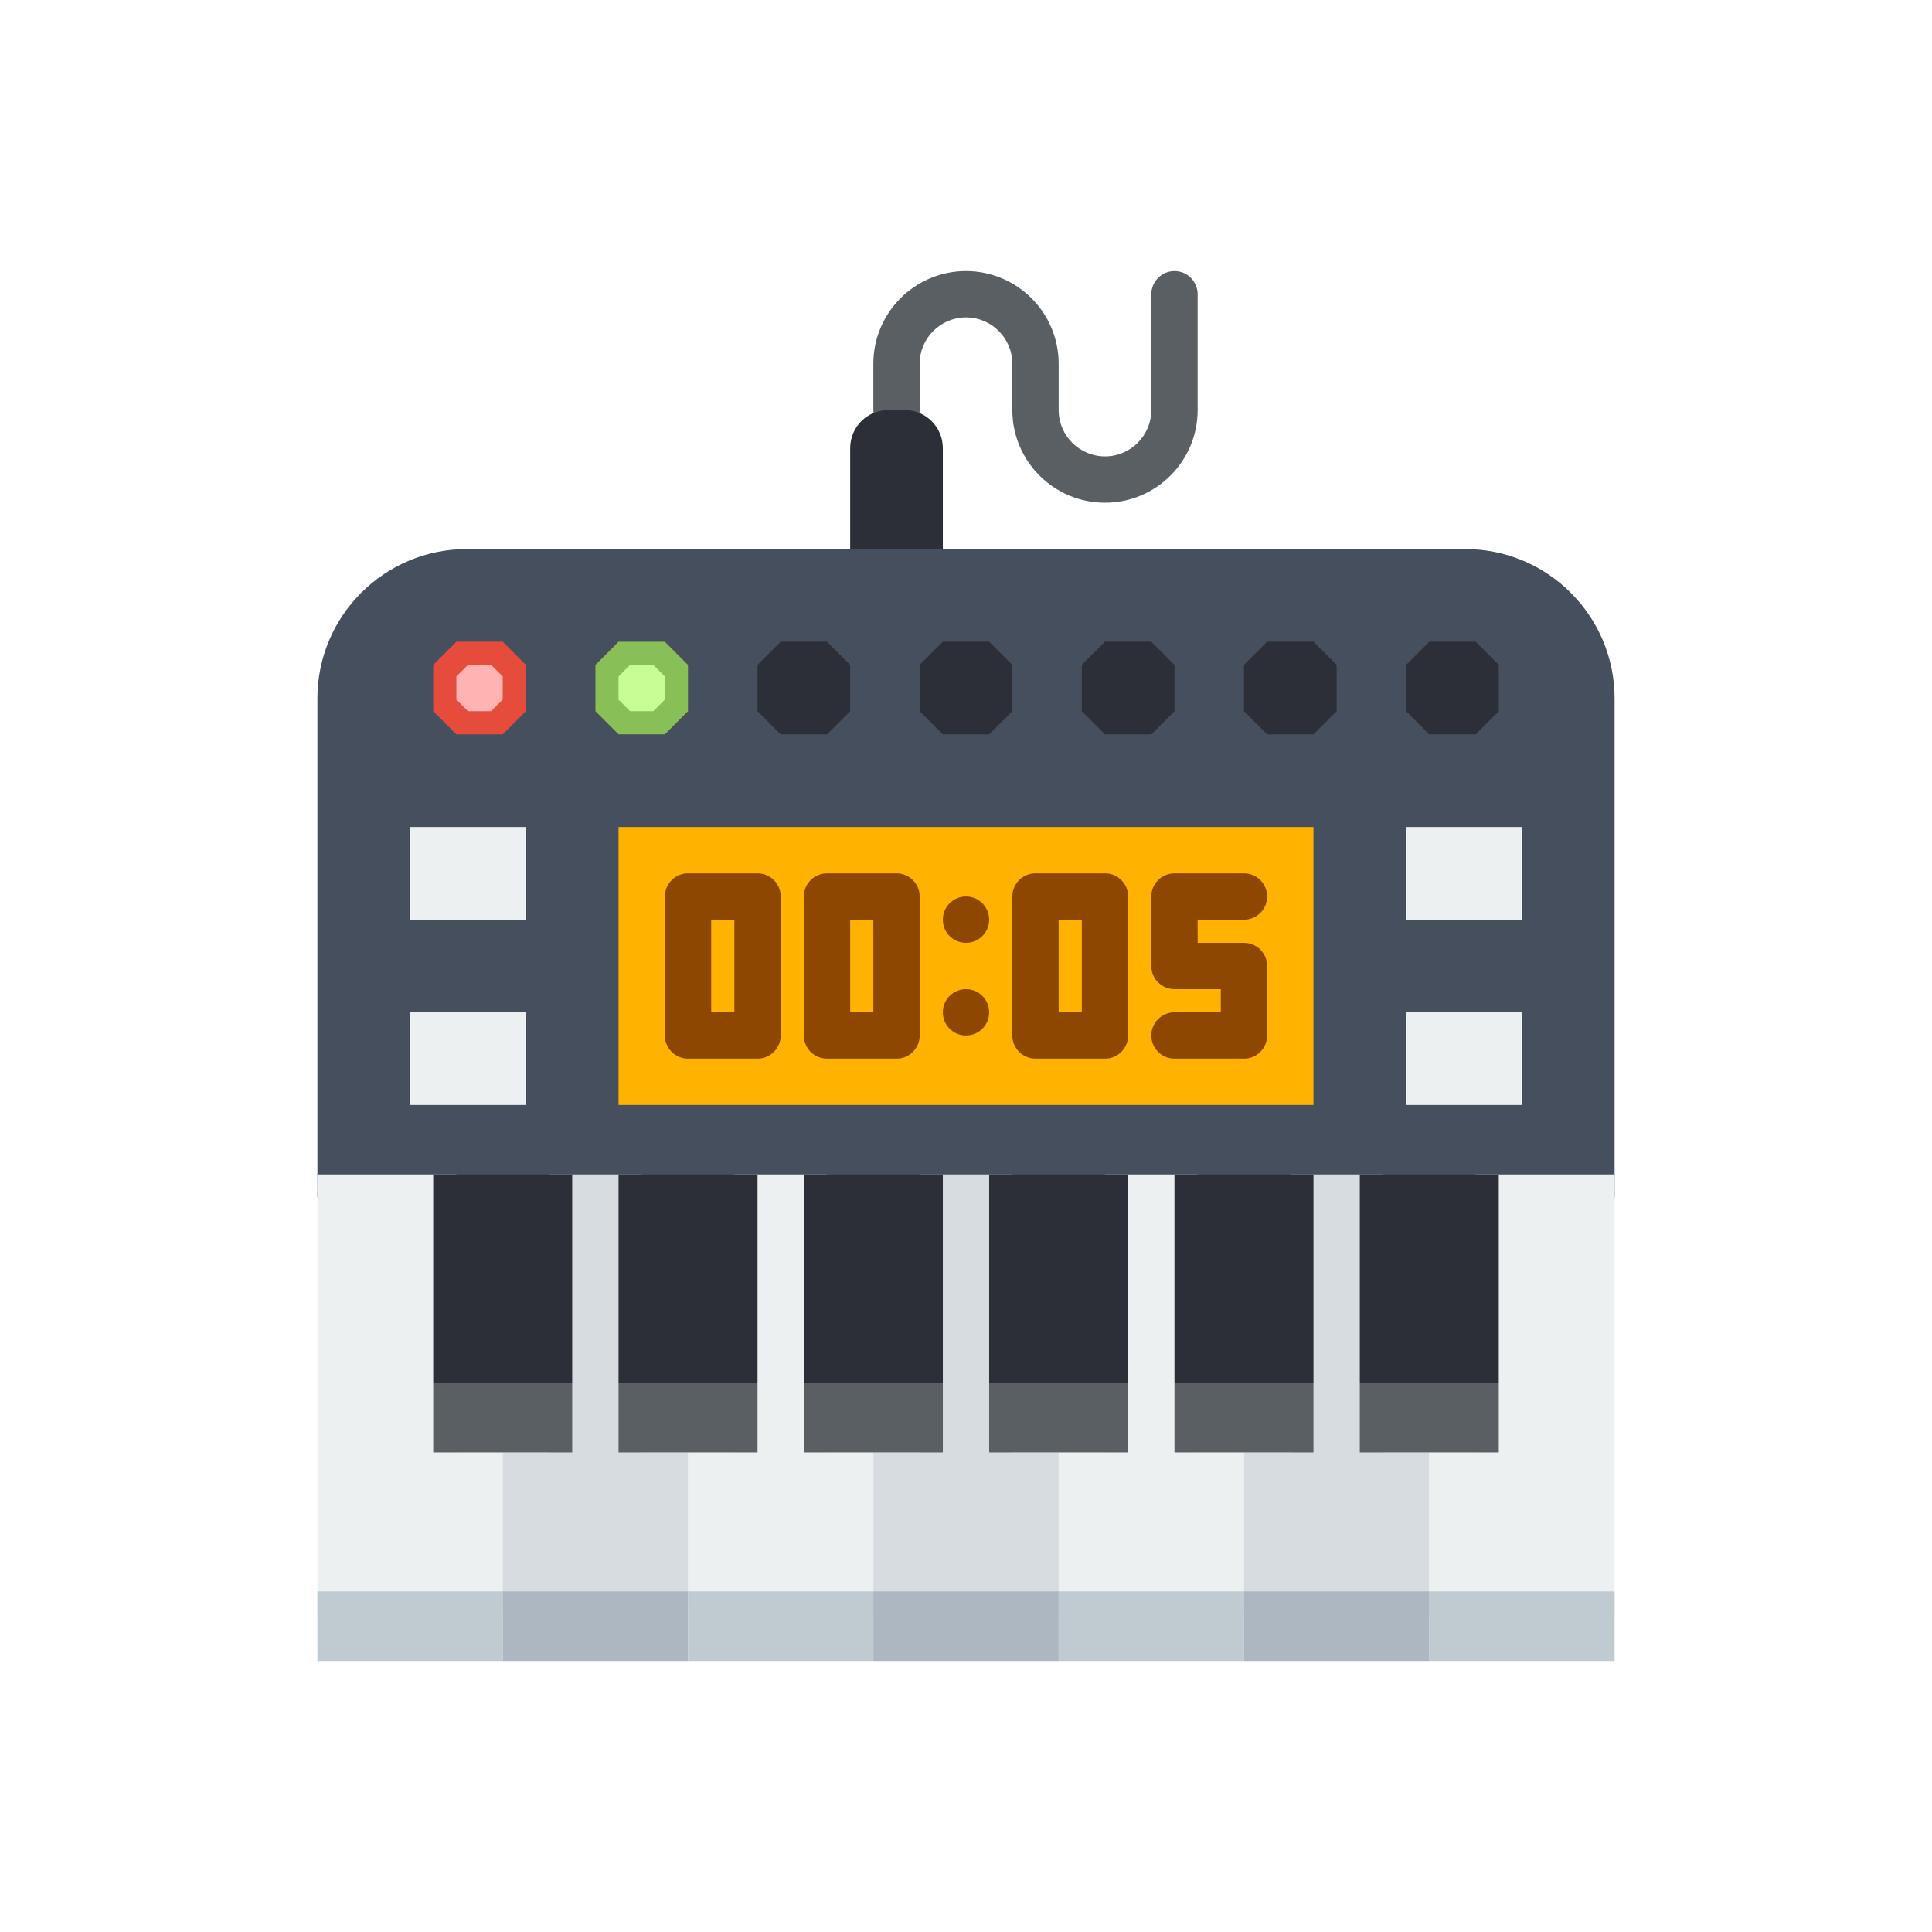 <?xml version="1.0" encoding="utf-8"?>
<!-- Generator: Adobe Illustrator 16.0.0, SVG Export Plug-In . SVG Version: 6.00 Build 0)  -->
<!DOCTYPE svg PUBLIC "-//W3C//DTD SVG 1.1//EN" "http://www.w3.org/Graphics/SVG/1.1/DTD/svg11.dtd">
<svg version="1.1" id="Capa_1" xmlns="http://www.w3.org/2000/svg" xmlns:xlink="http://www.w3.org/1999/xlink" x="0px" y="0px"
	 width="350px" height="350px" viewBox="0 0 350 350" enable-background="new 0 0 350 350" xml:space="preserve">
<path fill="#464F5D" d="M292.5,216.965h-235v-90.421c0-14.956,12.124-27.08,27.08-27.08h180.845
	c14.951,0,27.075,12.124,27.075,27.08V216.965z"/>
<polygon fill="#E64C3C" points="82.679,133.036 78.482,128.839 78.482,120.446 82.679,116.25 91.072,116.25 95.268,120.446 
	95.268,128.839 91.072,133.036 "/>
<polygon fill="#2C2F38" points="112.054,133.036 107.857,128.839 107.857,120.446 112.054,116.25 120.446,116.25 124.643,120.446 
	124.643,128.839 120.446,133.036 "/>
<polygon fill="#2C2F38" points="141.429,133.036 137.232,128.839 137.232,120.446 141.429,116.25 149.821,116.25 154.018,120.446 
	154.018,128.839 149.821,133.036 "/>
<polygon fill="#2C2F38" points="170.803,133.036 166.607,128.839 166.607,120.446 170.803,116.25 179.197,116.25 183.393,120.446 
	183.393,128.839 179.197,133.036 "/>
<polygon fill="#2C2F38" points="200.179,133.036 195.981,128.839 195.981,120.446 200.179,116.25 208.571,116.25 212.768,120.446 
	212.768,128.839 208.571,133.036 "/>
<polygon fill="#2C2F38" points="229.554,133.036 225.357,128.839 225.357,120.446 229.554,116.25 237.946,116.25 242.144,120.446 
	242.144,128.839 237.946,133.036 "/>
<polygon fill="#2C2F38" points="258.928,133.036 254.732,128.839 254.732,120.446 258.928,116.25 267.321,116.25 271.518,120.446 
	271.518,128.839 267.321,133.036 "/>
<rect x="112.054" y="149.821" fill="#FFB200" width="125.893" height="50.357"/>
<path fill="#8D4700" d="M137.232,191.786h-12.589c-2.317,0-4.197-1.88-4.197-4.197v-25.178c0-2.316,1.88-4.196,4.197-4.196h12.589
	c2.317,0,4.197,1.88,4.197,4.196v25.178C141.429,189.906,139.549,191.786,137.232,191.786z M128.839,183.393h4.196v-16.785h-4.196
	V183.393z"/>
<path fill="#8D4700" d="M162.411,191.786h-12.589c-2.316,0-4.196-1.88-4.196-4.197v-25.178c0-2.316,1.88-4.196,4.196-4.196h12.589
	c2.316,0,4.197,1.88,4.197,4.196v25.178C166.607,189.906,164.727,191.786,162.411,191.786z M154.018,183.393h4.196v-16.785h-4.196
	V183.393z"/>
<path fill="#8D4700" d="M200.179,191.786h-12.59c-2.316,0-4.196-1.88-4.196-4.197v-25.178c0-2.316,1.88-4.196,4.196-4.196h12.59
	c2.316,0,4.196,1.88,4.196,4.196v25.178C204.375,189.906,202.495,191.786,200.179,191.786z M191.786,183.393h4.195v-16.785h-4.195
	V183.393z"/>
<path fill="#8D4700" d="M225.357,191.786h-12.59c-2.316,0-4.196-1.88-4.196-4.197c0-2.315,1.88-4.196,4.196-4.196h8.393v-4.195
	h-8.393c-2.316,0-4.196-1.88-4.196-4.197v-12.589c0-2.316,1.88-4.196,4.196-4.196h12.59c2.316,0,4.196,1.88,4.196,4.196
	c0,2.317-1.88,4.197-4.196,4.197h-8.393v4.196h8.393c2.316,0,4.196,1.88,4.196,4.196v12.589
	C229.554,189.906,227.674,191.786,225.357,191.786z"/>
<circle fill="#8D4700" cx="175" cy="166.607" r="4.197"/>
<circle fill="#8D4700" cx="175" cy="183.393" r="4.196"/>
<rect x="74.286" y="183.393" fill="#ECF0F1" width="20.982" height="16.786"/>
<rect x="74.286" y="149.821" fill="#ECF0F1" width="20.982" height="16.786"/>
<rect x="254.732" y="183.393" fill="#ECF0F1" width="20.981" height="16.786"/>
<rect x="254.732" y="149.821" fill="#ECF0F1" width="20.981" height="16.786"/>
<path fill="#5A5F63" d="M200.179,91.072c-9.258,0-16.786-7.529-16.786-16.786v-8.393c0-4.628-3.765-8.393-8.393-8.393
	c-4.629,0-8.393,3.765-8.393,8.393v8.393c0,2.316-1.88,4.196-4.197,4.196s-4.196-1.88-4.196-4.196v-8.393
	c0-9.257,7.528-16.786,16.786-16.786c9.257,0,16.786,7.528,16.786,16.786v8.393c0,4.628,3.764,8.393,8.393,8.393
	c4.628,0,8.393-3.764,8.393-8.393V53.304c0-2.316,1.88-4.196,4.196-4.196c2.317,0,4.197,1.88,4.197,4.196v20.982
	C216.965,83.543,209.436,91.072,200.179,91.072z"/>
<polygon fill="#ECF0F1" points="216.965,263.125 216.965,212.768 200.179,212.768 200.179,263.125 191.786,263.125 191.786,292.5 
	225.357,292.5 225.357,263.125 "/>
<polygon fill="#D7DCE0" points="250.535,263.125 250.535,212.768 233.749,212.768 233.749,263.125 225.357,263.125 225.357,292.5 
	258.928,292.5 258.928,263.125 "/>
<polygon fill="#ECF0F1" points="267.321,212.768 267.321,263.125 258.928,263.125 258.928,292.5 292.5,292.5 292.5,212.768 "/>
<polygon fill="#ECF0F1" points="82.679,212.768 57.5,212.768 57.5,263.125 57.5,292.5 91.072,292.5 91.072,263.125 82.679,263.125 
	"/>
<polygon fill="#D7DCE0" points="183.393,263.125 183.393,212.768 166.607,212.768 166.607,263.125 158.214,263.125 158.214,292.5 
	191.786,292.5 191.786,263.125 "/>
<polygon fill="#ECF0F1" points="149.821,263.125 149.821,212.768 133.036,212.768 133.036,263.125 124.643,263.125 124.643,292.5 
	158.214,292.5 158.214,263.125 "/>
<polygon fill="#D7DCE0" points="116.25,263.125 116.25,212.768 99.464,212.768 99.464,263.125 91.072,263.125 91.072,292.5 
	124.643,292.5 124.643,263.125 "/>
<g>
	<rect x="179.197" y="250.535" fill="#5A5F63" width="25.178" height="12.59"/>
	<rect x="145.625" y="250.535" fill="#5A5F63" width="25.178" height="12.59"/>
	<rect x="212.768" y="250.535" fill="#5A5F63" width="25.179" height="12.59"/>
	<rect x="246.339" y="250.535" fill="#5A5F63" width="25.179" height="12.59"/>
	<rect x="78.482" y="250.535" fill="#5A5F63" width="25.178" height="12.59"/>
	<rect x="112.054" y="250.535" fill="#5A5F63" width="25.178" height="12.59"/>
</g>
<g>
	<rect x="179.197" y="212.768" fill="#2C2F38" width="25.178" height="37.768"/>
	<rect x="145.625" y="212.768" fill="#2C2F38" width="25.178" height="37.768"/>
	<rect x="212.768" y="212.768" fill="#2C2F38" width="25.179" height="37.768"/>
	<rect x="246.339" y="212.768" fill="#2C2F38" width="25.179" height="37.768"/>
	<rect x="78.482" y="212.768" fill="#2C2F38" width="25.178" height="37.768"/>
	<rect x="112.054" y="212.768" fill="#2C2F38" width="25.178" height="37.768"/>
</g>
<path fill="#2C2F38" d="M170.803,99.464h-16.785V81.176c0-3.806,3.084-6.89,6.89-6.89h3.005c3.806,0,6.89,3.084,6.89,6.89V99.464z"
	/>
<polygon fill="#FFB3B3" points="84.777,128.839 82.679,126.741 82.679,122.545 84.777,120.446 88.973,120.446 91.072,122.545 
	91.072,126.741 88.973,128.839 "/>
<polygon fill="#88C057" points="112.054,133.036 107.857,128.839 107.857,120.446 112.054,116.25 120.446,116.25 124.643,120.446 
	124.643,128.839 120.446,133.036 "/>
<polygon fill="#C8FC95" points="114.152,128.839 112.054,126.741 112.054,122.545 114.152,120.446 118.348,120.446 120.446,122.545 
	120.446,126.741 118.348,128.839 "/>
<rect x="57.5" y="288.304" fill="#BFCAD1" width="33.572" height="12.589"/>
<rect x="91.072" y="288.304" fill="#ACB7C1" width="33.571" height="12.589"/>
<rect x="124.643" y="288.304" fill="#BFCAD1" width="33.571" height="12.589"/>
<rect x="158.214" y="288.304" fill="#ACB7C1" width="33.572" height="12.589"/>
<rect x="191.786" y="288.304" fill="#BFCAD1" width="33.571" height="12.589"/>
<rect x="258.928" y="288.304" fill="#BFCAD1" width="33.572" height="12.589"/>
<rect x="225.357" y="288.304" fill="#ACB7C1" width="33.57" height="12.589"/>
</svg>
